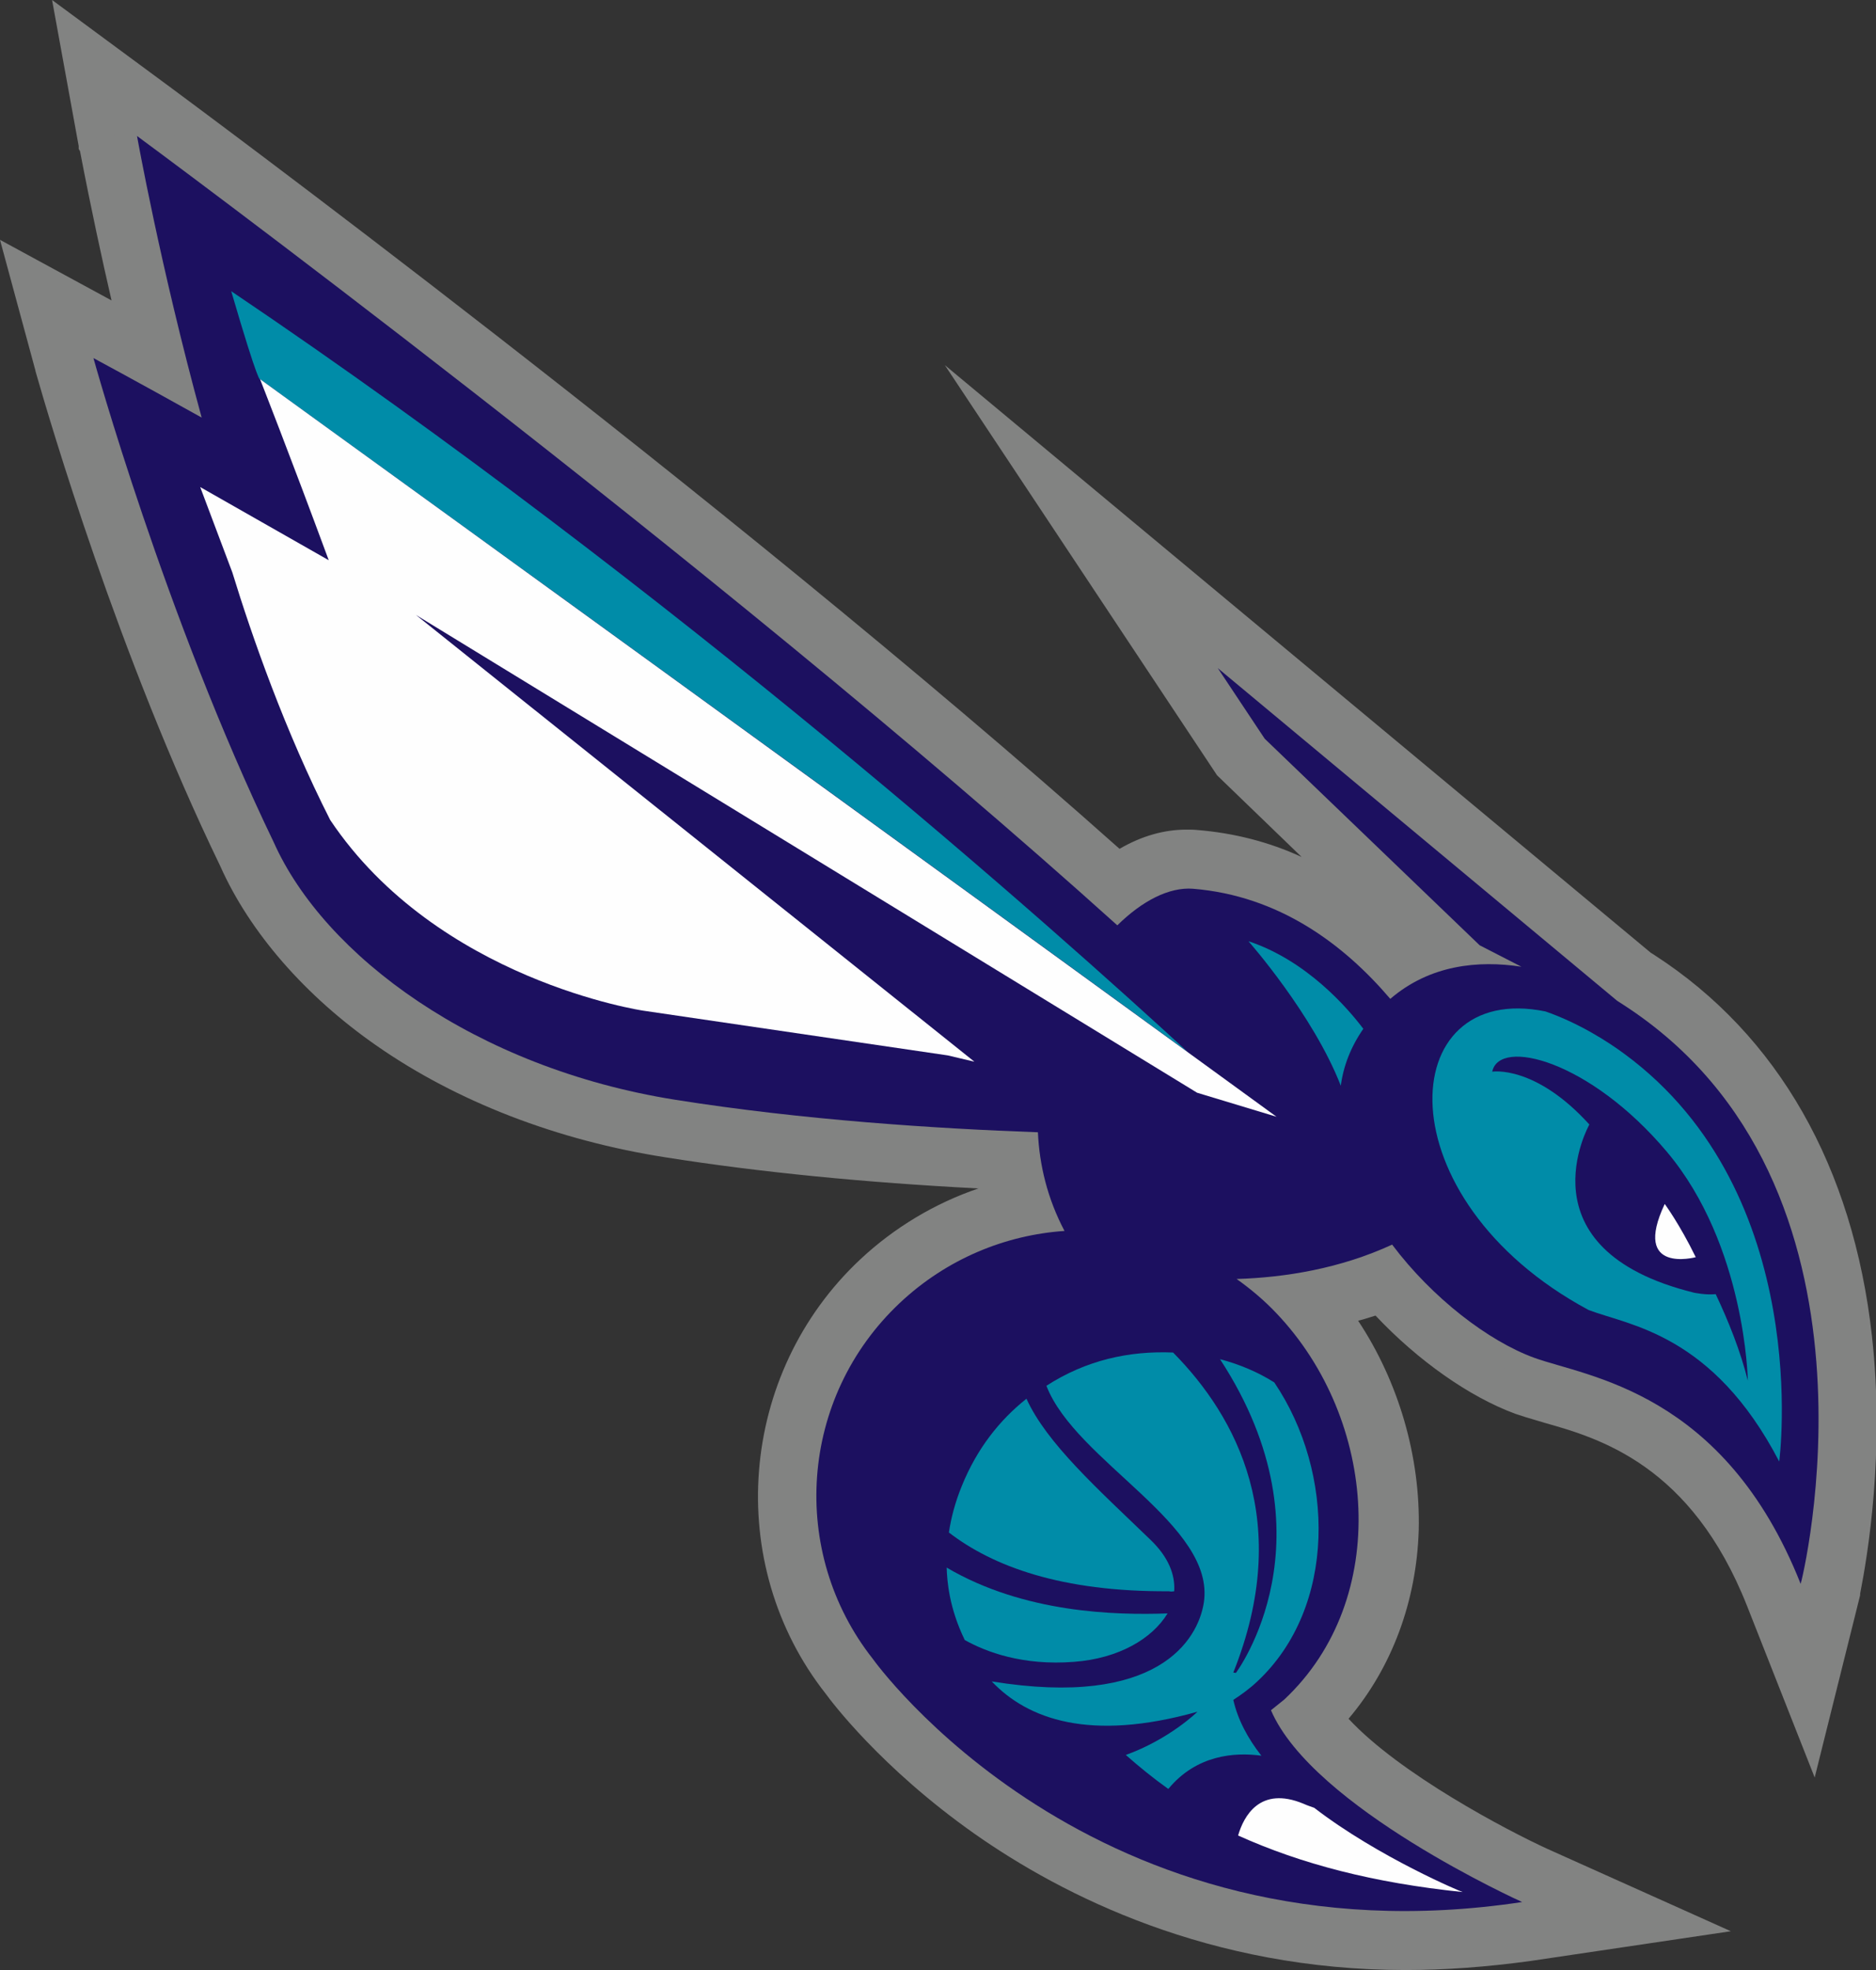 <?xml version="1.0" encoding="utf-8"?>
<!-- Generator: Adobe Illustrator 21.1.0, SVG Export Plug-In . SVG Version: 6.00 Build 0)  -->
<!DOCTYPE svg PUBLIC "-//W3C//DTD SVG 1.1//EN" "http://www.w3.org/Graphics/SVG/1.1/DTD/svg11.dtd">
<svg version="1.1" id="Layer_1" xmlns="http://www.w3.org/2000/svg" xmlns:xlink="http://www.w3.org/1999/xlink" x="0px" y="0px"
	 width="507.9px" height="533.1px" viewBox="0 0 507.9 533.1" style="enable-background:new 0 0 507.9 533.1;" xml:space="preserve"
	>
<rect x="0" y="0" width="507.9" height="533.1" fill="#333333" stroke="none"/>
<style type="text/css">
	.st0{fill:#828382;}
	.st1{fill:#1C1060;}
	.st2{fill:#008CA8;}
	.st3{fill:#FEFEFE;}
</style>
<title>CHA</title>
<desc>Created with Sketch.</desc>
<g id="NBA">
	<g id="CHA">
		<g id="Page-1" transform="translate(9, 0)">
			<g id="Group-3">
				<path class="st0" d="M371.5,533.1c-53.1,0-92.8-20.1-116.7-36.9c-25.4-17.9-38.9-36-40.2-37.8c-27.7-35.1-23.7-86.7,9.3-117.6
					c9.2-8.6,20.2-15.2,32-19.2c-30.9-1.6-59.3-4.4-84.6-8.4c-29.5-4.6-56.6-15.1-78.3-30.2c-19.3-13.4-34.4-30.7-42.4-48.7
					c-27.6-57-46.3-121-49.8-133.2l-0.2-0.7v-0.1L-9,64.9l30.2,16.4c-2.5-10.8-5.5-24.6-8.5-40.2c0-0.1,0-0.2-0.1-0.3l-0.3-0.5v-0.8
					L5.1,0l32.4,23.9c1.4,1.1,147.3,108.5,256.6,205.8c6-3.5,12.1-5.2,18.1-5.2c1,0,2,0,2.9,0.1c9.9,0.8,19.4,3.2,28.3,7.3
					l-22.9-22.1l-73.7-111l191.1,159l1.1,0.7c33.4,21.6,53.7,57.3,58.8,103c3.5,31.4-1.1,59.1-3.2,69.8c0,0.1,0,0.1,0,0.2v0.2
					l-12.3,49.3l-18.3-46.4c-15.1-38.2-40-45.4-54.9-49.6c-0.7-0.2-1.3-0.4-2-0.6c-2.1-0.6-4-1.2-5.8-1.8
					c-12.5-4.6-26.4-14.4-37.9-26.6c-1.6,0.5-3.1,1-4.7,1.4c11,16.6,16.9,36.9,16.4,56.7c-0.6,19.3-7.3,37.2-19,51
					c13.9,15,43.1,30.3,53.8,35.2l49.7,22.3l-53.9,8C393.5,532.3,382.1,533.1,371.5,533.1z M230.9,446.8c1.5,2,13.7,17.7,35.6,33.1
					C288,495,323.7,513,371.4,513c6,0,11.9-0.3,17.8-0.8c-16.3-8.6-44.1-25.1-55-42.6l-4.2-6.8l5.9-5.9
					c11.7-10.9,18.4-26.4,18.8-43.6c0.7-20-7.2-40.6-21-55.2l-14.4-14.4l19.7-2.8c7.8-1.1,15.7-3.2,23.4-6.1l6.6-2.6l4.6,5.6
					c10,12,23,21.9,33.9,25.9c1.5,0.6,3.6,1.2,6.5,2c15.7,4.5,43.6,12.5,62.7,49.5c4.3-31.6,7.1-103.6-48.7-139.8l-1.9-1.2l-0.5-0.3
					l-74.7-62.1l52.1,50.2l-18.2,4c-4.4,1-8.3,2.5-11.7,4.8l-7,4.6l-5.8-6.2c-13.8-14.9-29.7-23.1-47.2-24.5c-0.4,0-0.7-0.1-1.1-0.1
					c-3.8,0-8.3,2-12.9,5.7l-6.6,5.2l-6.3-5.5C196.1,168.5,77.7,78.8,34.1,46.2c4.7,23.4,9.4,42.4,12,52.2l5.8,22.5l-20.3-11.2
					c-3.3-1.8-6.2-3.4-8.6-4.8c6.7,22.4,23.3,74.3,45.8,120.7l0.1,0.3l0,0.1c11.2,25.3,45.5,58.2,105.6,67.5
					c27.3,4.3,58.4,7.2,92.5,8.5l8.5,0.4l1,8.4c0.7,5,1.8,9.6,3.4,13.5l4.4,11.4l-11.9,2.2c-13.2,2.4-25.3,8.5-34.9,17.4
					c-25.4,23.8-28.6,63.5-7.3,90.4l0.6,0.6L230.9,446.8z M24,82.8L24,82.8z"/>
				<path class="st0" d="M371.5,528.1c-51.8,0-90.5-19.6-113.8-36c-24.6-17.3-37.9-35-39.1-36.7c-26.2-33.1-22.4-81.8,8.7-110.9
					c10.4-9.7,23-16.6,36.8-20c-0.7-2.4-1.3-4.9-1.8-7.5c-33.2-1.5-63.5-4.4-90.2-8.6c-28.7-4.5-55-14.6-76.2-29.4
					c-18.7-13-33.1-29.6-40.7-46.7C26.9,173.8,7.8,107.2,5.7,99.8v-0.1l-6.8-24.8l22.7,12.3c0,0,2.6,1.4,7.1,3.9
					c-3.3-13.5-7.3-31.2-11.1-51c-0.1-0.4-0.1-0.7-0.2-0.9v-0.1l-5.1-27.5L34.5,28c1.5,1.1,149.6,110.2,259,208
					c7.1-4.8,14.3-7,21.1-6.3c20.2,1.6,38.4,10.5,54.2,26.4c1.5-0.8,3-1.5,4.6-2.1l-49.1-47.3l-54.5-82.1L434.9,262l1.3,0.8
					c32.1,20.8,51.6,55.1,56.5,99.4c3.4,30.9-1.1,58.1-3.2,68.4c0,0.1-0.1,0.3-0.1,0.4v0.2l-8.4,33.6l-12.6-31.9
					c-16-40.5-42.5-48.1-58.2-52.6c-2.7-0.8-5.3-1.5-7.5-2.3c-12.5-4.6-26.8-15-38.1-27.7c-4.8,1.7-9.6,3.1-14.5,4.2
					c13.1,16.7,20.3,38.4,19.7,59.6c-0.6,19.8-7.9,37.8-20.6,51.1c13.1,16.9,46.1,34.2,58.4,39.8l34.1,15.3l-37,5.5
					C394,527.2,382.7,528.1,371.5,528.1z M14.7,94.8l0.6,2.2c2.1,7.4,20.9,73.2,48.9,130.9l0.1,0.2c11.7,26.5,47.4,60.8,109.4,70.4
					c27.4,4.3,58.7,7.2,93.1,8.6l4.2,0.2l0.5,4.2c0.7,5.3,1.9,10.3,3.7,14.8l2.2,5.7l-6,1.1c-14.1,2.6-27,9-37.4,18.7
					c-27.3,25.6-30.7,68.4-7.6,97.4l0.2,0.2c0.1,0.2,12.7,17.5,37,34.6c22.1,15.5,58.7,34,107.8,34c10.7,0,21.5-0.8,31.9-2.4
					l3.2-0.5l-2.9-1.3c-0.5-0.2-50.2-22.8-65.1-46.8l-2.1-3.4l3-3c12.6-11.8,19.9-28.5,20.4-47.1c0.7-21.3-7.7-43.3-22.4-58.8
					l-7.4-7.4l9.8-1.4c8.4-1.2,16.6-3.4,24.5-6.4l3.3-1.3l2.3,2.8c10.5,12.6,24.3,23.1,36.1,27.4c1.9,0.7,4.3,1.4,6.9,2.1
					c16.4,4.7,46.9,13.5,64.8,58.6l1.2,2.9l0.7-2.8c0-0.2,0.1-0.4,0.1-0.7c3.8-18.5,19.3-113.2-48.9-157.4L429,270l-0.3-0.2l-113-94
					l16.1,24.3l61.1,58.9l-9.1,2c-5,1.1-9.4,2.9-13.4,5.5l-3.5,2.3l-2.9-3.1c-14.7-15.8-31.7-24.6-50.5-26.1
					c-5.4-0.5-11.4,1.8-17.5,6.7l-3.3,2.6l-3.2-2.8C180.6,147.9,30.1,37.1,28.7,36l-2-1.4l0.4,2.3c0.1,0.2,0.1,0.6,0.3,1.3
					c4.9,25.5,10.2,47.6,13.8,61.5l2.9,11.3l-10.2-5.6c-10.6-5.9-17-9.3-17-9.4L14.7,94.8z"/>
				<path id="Fill-1" class="st0" d="M433.7,266.8c-0.5-0.3-1-0.6-1.5-0.9L293,150.1l35.3,53.2l54.8,52.8c-5.4,1.2-10.4,3.2-15,6.2
					c-15.6-16.8-33.7-26.1-53.8-27.7c-6.7-0.6-14,2.2-21,7.8C184.2,144.5,33.1,33.1,31.6,32l-12.1-8.9l2.7,14.8
					c0.1,0.3,5.1,28.1,14.1,63.1c-10.8-6-17.1-9.4-17.1-9.4L6.8,84.9l3.7,13.5c0.2,0.7,19.8,71.1,49.2,131.8
					c13.7,30.9,52.7,63.9,113.2,73.3c27.8,4.4,59.3,7.3,93.7,8.7c0.7,5.5,2,10.9,4,16c-14.9,2.7-28.8,9.6-39.9,20
					c-29.2,27.3-32.7,73.2-8.1,104.2c0.5,0.7,51.2,70.7,148.9,70.7c10.7,0,21.7-0.8,32.7-2.5l20.1-3l-18.5-8.3
					c-14.2-6.4-51.2-26.1-62.9-44.9l0.1-0.1c13.6-12.7,21.4-30.7,22-50.6c0.7-22.7-8.2-46-23.8-62.4c-0.1-0.1-0.3-0.3-0.4-0.4
					c9.1-1.3,17.6-3.6,25.6-6.7c11,13.2,25.6,24.3,38.2,28.9c2,0.7,4.4,1.4,7.2,2.2c16.7,4.8,44.6,12.9,61.5,55.6l6.9,17.4l4.5-18.1
					C484.8,428.9,511.5,317.2,433.7,266.8"/>
			</g>
			<path id="Fill-4" class="st1" d="M430.5,271.9c-0.5-0.3-1.1-0.7-1.7-1.1l-108.1-90l12.7,19.1l58.2,55.9l11.3,5.8
				c-11.7-1.8-24.8-0.5-35.5,8.7c-12.7-14.9-30.2-27.9-53.4-29.8c-6.5-0.5-13.8,3.3-20.5,9.9C182.9,150.8,28.1,36.8,28.1,36.8
				s6.2,34.9,17.5,76.2c-18.3-10.2-29.3-16.1-29.3-16.1s19.3,69.8,48.8,131c13.7,30.7,54.6,61.1,108.7,69.7
				c34.7,5.5,70.5,7.8,98.2,8.8c0.4,8.9,2.6,18,7.2,26.7c-16.1,1.1-31.9,7.6-44.5,19.4c-27.4,25.7-30.1,67.6-7.4,96.4
				c0,0,59.3,83.4,175.8,65.8c0,0-56.7-25.5-68-51.9c1.2-1,2.4-1.9,3.6-2.9c29-27.2,25.2-75.8-2.1-104.5c-3.3-3.5-7-6.6-10.8-9.3
				c13.1-0.4,28-2.8,42.1-9.3c10.9,14.5,26.1,26.1,38.4,30.6c14.3,5.2,51.5,9,72.2,61.2C478.7,428.5,505.6,320.4,430.5,271.9"/>
			<path id="Fill-6" class="st2" d="M360.1,278.4c-4.3-5.7-15.4-18.5-31.1-23.7c0,0,17.5,19.8,25,39.1
				C354.7,288.5,356.7,283.3,360.1,278.4"/>
			<path id="Fill-8" class="st2" d="M61.4,102.6c110.8,80.1,207.9,150.6,251.2,182.1c-35.1-32.3-138.4-124.6-259-205.9
				C61.2,104.8,61.4,102.6,61.4,102.6"/>
			<path id="Fill-10" class="st3" d="M103.6,166.4l211.5,129.3l21.5,6.5c0,0-125.1-91-275.2-199.6c0,0,8,20.3,18.6,49l-34.8-19.8
				l8.7,23.1c5.3,17.3,14.3,43,26.5,67c29.1,43.4,84.8,51.6,84.8,51.6l82.4,12.1l7.2,1.7L103.6,166.4z"/>
			<path id="Fill-12" class="st2" d="M308.9,430.6c0.3-4.5-1.6-9.3-6.4-13.9c-14.3-13.8-28.1-26.1-33.6-38.2
				c-7.3,5.8-13.4,13.5-17.5,23.6c-1.8,4.4-2.9,8.6-3.5,12.6c11.8,9.1,30.4,16.1,59.6,15.9C307.8,430.7,308.3,430.7,308.9,430.6"/>
			<path id="Fill-14" class="st2" d="M281.8,449.7c12-0.9,21.1-6.2,25.3-13.1c-14.2,0.5-38.9-0.1-59.8-12.4
				c0.1,3.4,0.6,10.8,4.9,19.6C257.9,447,267.9,450.8,281.8,449.7"/>
			<path id="Fill-16" class="st2" d="M307.3,484.1c7.6-9.2,17.9-10,25.2-9c-3.7-4.7-6.4-9.8-7.6-15.1c2.3-1.5,4.5-3.1,6.5-5
				c21.5-20.1,21.1-56.5,4.6-80.9c-4.4-2.8-9.4-4.9-14.7-6.3c31.7,48.5,4.3,84.9,4.3,84.9l-0.7-0.1c16.3-40.7,0.9-69.2-16.3-86.6
				c-12-0.5-23.6,2.1-34.3,9c7.9,20.5,46,37.6,42.6,58.8c-1.6,9.9-12.4,28.5-57.4,21.2c9.7,10.2,26.5,16.4,55.7,8.2
				c0,0-7.5,7.4-19.4,11.7C299.3,478,303.1,481.1,307.3,484.1"/>
			<path id="Fill-18" class="st3" d="M346.8,489.2c-0.8-0.3-1.8-0.6-2.9-1.1c-11.8-4.9-16.2,3.4-17.7,8.6
				c17.1,7.7,36.6,12.8,60.8,15.3C387,512.1,364.2,502.6,346.8,489.2"/>
			<path id="Fill-20" class="st2" d="M406,272.6L406,272.6L406,272.6"/>
			<path id="Fill-22" class="st2" d="M430.8,285.2c-4.3-3.2-12.4-8.4-21.4-11.5c-41-8.4-44.3,50.7,11.7,80.8
				c11,4.2,33.6,6.4,51.6,41C472.7,395.4,482.3,323.1,430.8,285.2"/>
			<path id="Fill-24" class="st1" d="M464.2,373.6c0,0-0.6-36.6-21.9-61.9c-20.9-24.8-45.4-30.9-47.3-21.7c0,0,11.6-1.9,26.3,14.3
				c0,0-19.1,33.8,28.3,45.5c0,0,3.3,0.7,5.9,0.4C459,357.6,462.2,365.6,464.2,373.6"/>
			<path id="Fill-26" class="st3" d="M441.7,325.8c0,0,4,5.4,8.4,14.4C450.1,340.2,432.7,344.9,441.7,325.8"/>
		</g>
	</g>
</g>
</svg>
